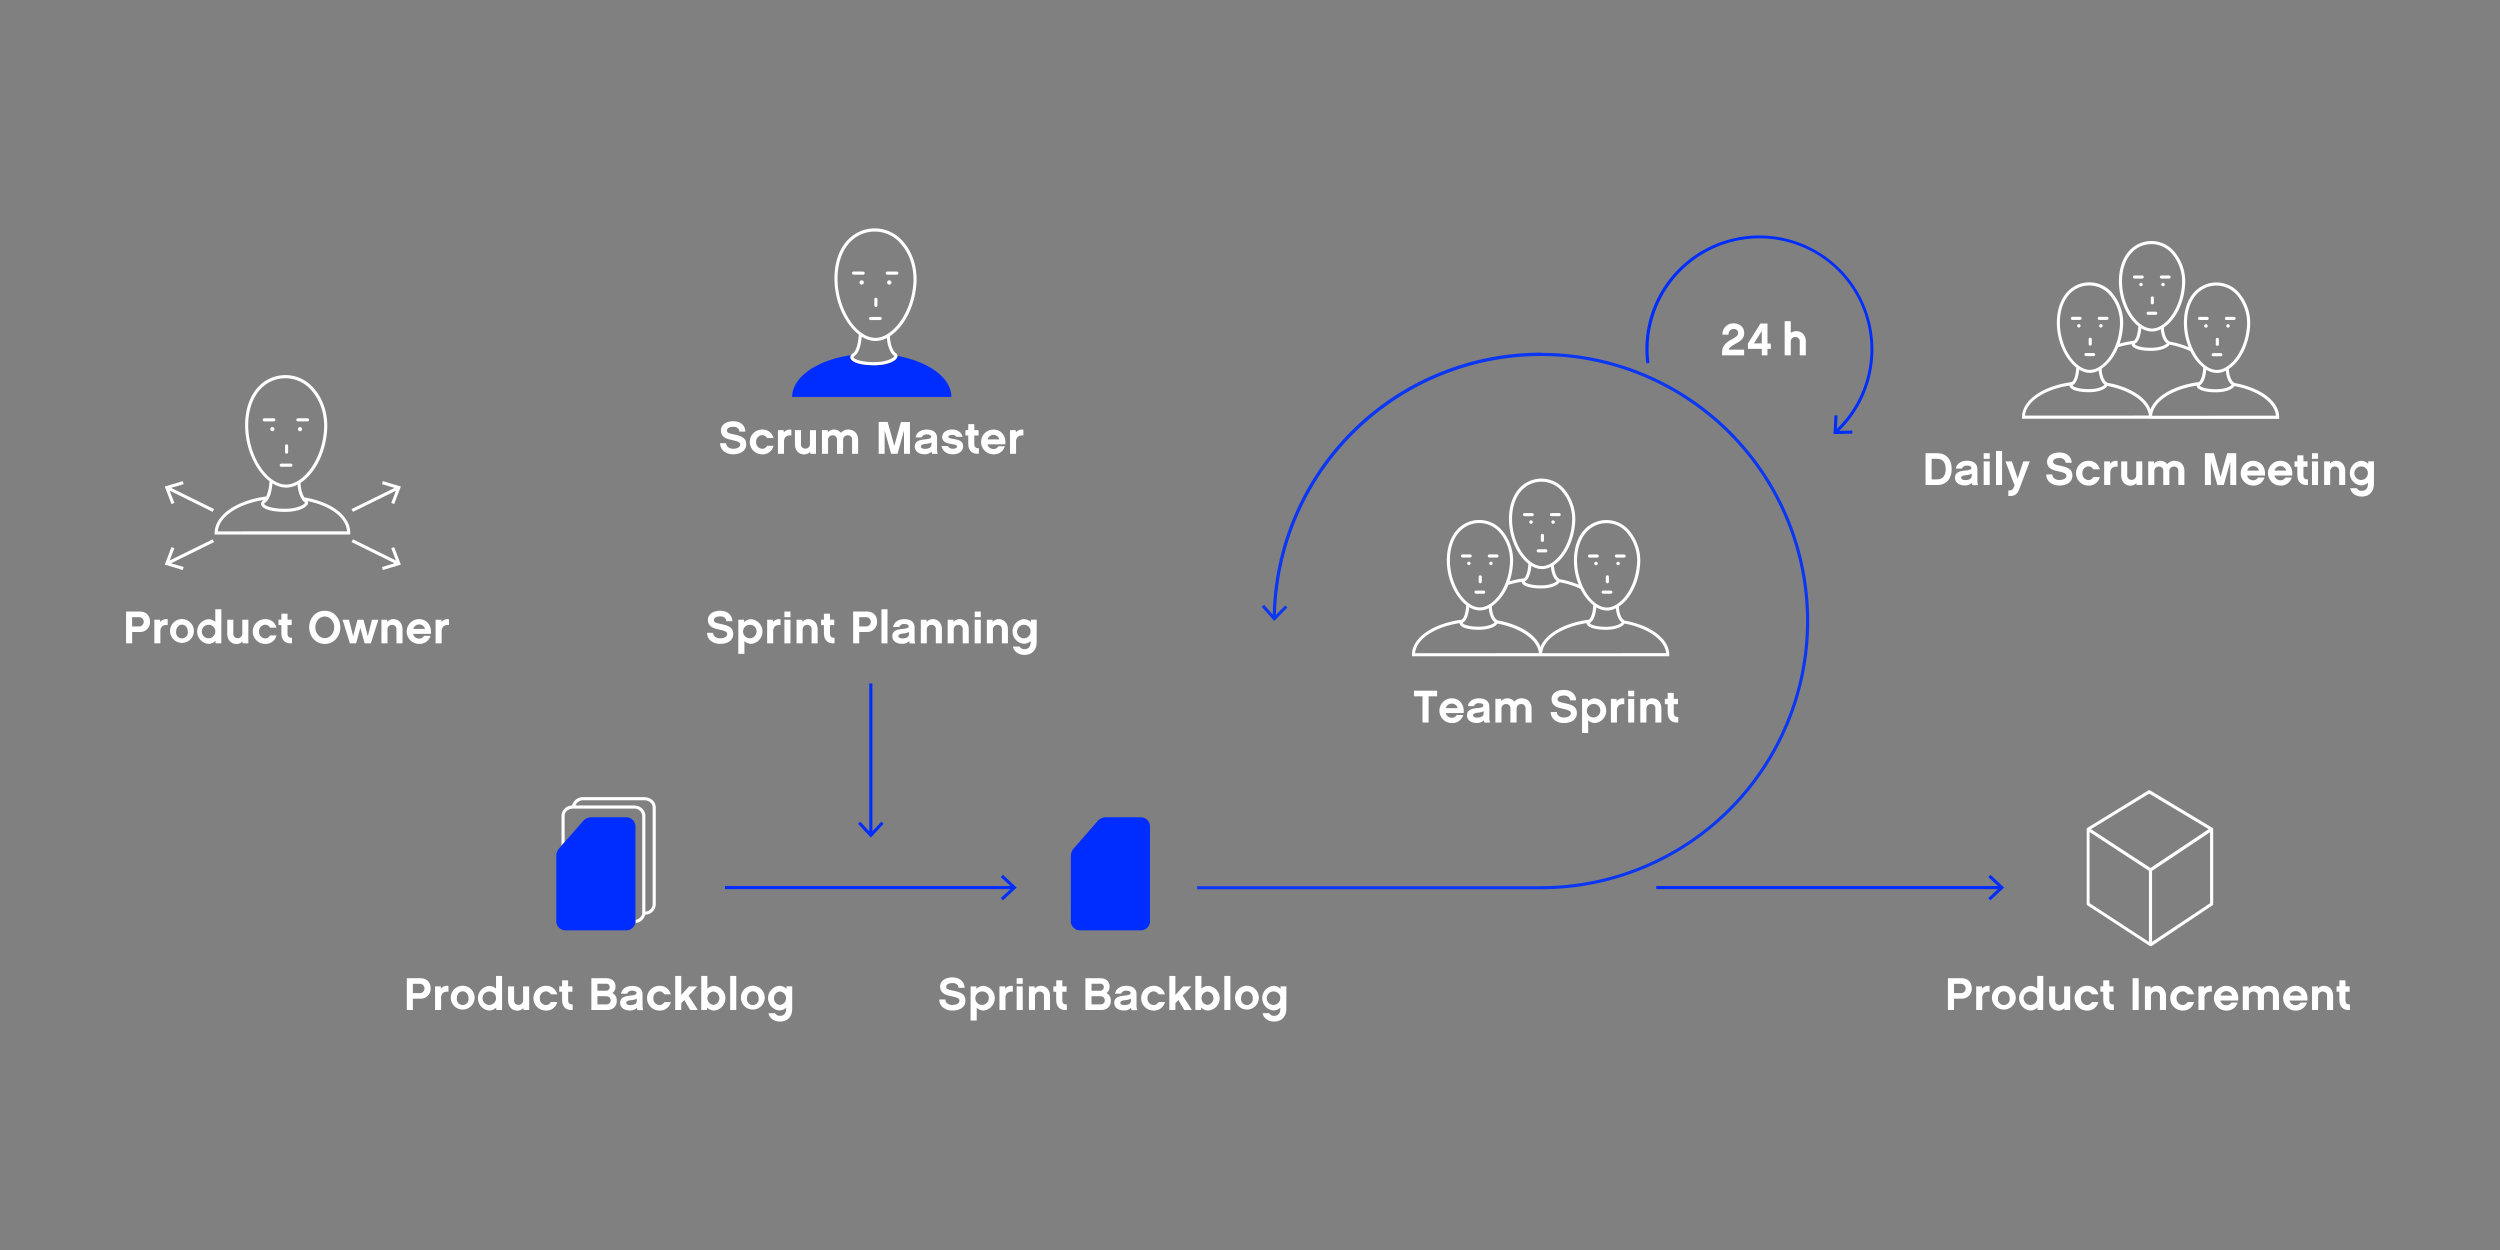 <svg xmlns="http://www.w3.org/2000/svg" viewBox="0 0 1200 600"><rect x="0" y="0" width="1200" height="600" fill="#808080" stroke="none"/><defs><style>.cls-1{fill:#fff;}.cls-2{fill:none;}.cls-3{fill:#002dff;}.cls-4{fill:#0a36f4;}</style></defs><g id="Illustration"><path class="cls-1" d="M1062.29,397.94a.76.76,0,0,0-.06-.25s0-.06,0-.08a0,0,0,0,0,0,0,.8.8,0,0,0-.23-.22h0l-30-18a.73.73,0,0,0-.78,0l-29.32,18h0a.6.6,0,0,0-.23.22,0,0,0,0,1,0,0,.32.32,0,0,0,0,.09.72.72,0,0,0-.07.25.43.43,0,0,0,0,.05v35.93a.73.73,0,0,0,.34.62l30,19.56.08,0,.07,0a.85.85,0,0,0,.26.05.75.75,0,0,0,.26-.05l.08,0,.08,0L1062,434.55a.75.75,0,0,0,.34-.62V398S1062.29,398,1062.29,397.94Zm-30.7-17L1060.15,398l-27.92,18.63L1003.66,398ZM1003,399.38,1031.48,418V452.1L1003,433.52Zm30,52.7V418l27.83-18.56v34.12Z"/><path class="cls-2" d="M419.63,173.81c4.87,0,8.28-1.31,9.39-2.53a.9.9,0,0,0,.25-.42.28.28,0,0,0-.1-.09c-1.54-1-3.2-4.27-3.46-8.54a12,12,0,0,1-5.47,1.44,12.51,12.51,0,0,1-6.61-2.07c-.16,2.22-.83,7.48-3.41,9.22-.14.1-.6.43-.53.68C409.94,172.3,413.11,173.81,419.63,173.81Z"/><path class="cls-2" d="M438.33,137c.74-7.73-1.48-15.08-6.09-20.15a16.32,16.32,0,0,0-24.45-.37c-4.31,4.71-6.36,12.19-5.63,20.52,1.19,13.42,9.63,25.18,18.08,25.18C427.65,162.17,436.9,151.83,438.33,137Zm-11.48-.36a1,1,0,1,1,1-1A1,1,0,0,1,426.85,136.63Zm-1-6.28h4.59a.75.75,0,0,1,0,1.5h-4.59a.75.75,0,0,1,0-1.5Zm-6.21,13.3a.75.75,0,0,1,1.5,0v2.95a.75.75,0,0,1-1.5,0Zm-6.07-7a1,1,0,1,1,1-1A1,1,0,0,1,413.61,136.63Zm.7-4.78h-4.59a.75.75,0,0,1,0-1.5h4.59a.75.75,0,0,1,0,1.5Zm2.84,21a.76.76,0,0,1,.75-.75h4.59a.75.75,0,0,1,0,1.5H417.9A.76.76,0,0,1,417.15,152.87Z"/><path class="cls-3" d="M430.77,170.83a1.77,1.77,0,0,1-.07.5c-.58,2-4.88,4-11.07,4s-10.75-1.32-11.37-3.38a1.75,1.75,0,0,1,.23-1.49c-16.26,2.39-28.24,10.46-28.24,20.07h76.41C456.66,181.37,445.83,173.62,430.77,170.83Z"/><path class="cls-1" d="M408.26,171.93c.62,2.06,5.09,3.38,11.37,3.38s10.49-2,11.07-4a1.77,1.77,0,0,0,.07-.5,1.61,1.61,0,0,0-.78-1.32c-1.1-.7-2.74-3.78-2.81-8.14,6.06-4,11.53-12.73,12.64-24.24.78-8.15-1.58-15.91-6.47-21.3a17.82,17.82,0,0,0-26.66-.38c-4.6,5-6.79,12.92-6,21.67.87,9.9,5.61,18.94,11.52,23.48v0c-.07,2-.7,7.54-2.81,9a3.06,3.06,0,0,0-.89.86A1.75,1.75,0,0,0,408.26,171.93ZM402.16,137c-.73-8.33,1.32-15.81,5.63-20.52a16.32,16.32,0,0,1,24.45.37c4.61,5.07,6.83,12.42,6.09,20.15-1.43,14.84-10.68,25.18-18.09,25.18C411.79,162.17,403.35,150.41,402.16,137Zm8.06,33.83c2.58-1.74,3.25-7,3.41-9.22a12.51,12.51,0,0,0,6.61,2.07,12,12,0,0,0,5.47-1.44c.26,4.27,1.92,7.55,3.46,8.54a.28.28,0,0,1,.1.09.9.9,0,0,1-.25.42c-1.11,1.22-4.52,2.53-9.39,2.53-6.52,0-9.69-1.51-9.94-2.31C409.62,171.25,410.08,170.92,410.22,170.82Z"/><path class="cls-1" d="M423.24,152.87a.76.76,0,0,0-.75-.75H417.9a.75.75,0,0,0,0,1.5h4.59A.76.76,0,0,0,423.24,152.87Z"/><path class="cls-1" d="M414.31,130.35h-4.59a.75.75,0,0,0,0,1.5h4.59a.75.75,0,0,0,0-1.5Z"/><path class="cls-1" d="M420.43,147.35a.75.75,0,0,0,.75-.75v-2.95a.75.75,0,0,0-1.5,0v2.95A.74.74,0,0,0,420.43,147.35Z"/><path class="cls-1" d="M413.61,134.55a1,1,0,0,0,0,2.08,1,1,0,0,0,0-2.08Z"/><circle class="cls-1" cx="426.85" cy="135.59" r="1.04"/><path class="cls-1" d="M425.89,131.85h4.59a.75.75,0,0,0,0-1.5h-4.59a.75.75,0,0,0,0,1.5Z"/><path class="cls-1" d="M712.92,284.24a.75.75,0,0,0-.75-.75H708.5a.75.75,0,0,0,0,1.5h3.67A.76.76,0,0,0,712.92,284.24Z"/><path class="cls-1" d="M705.63,266.1H702a.75.75,0,0,0,0,1.5h3.66a.75.75,0,0,0,0-1.5Z"/><path class="cls-1" d="M710.52,280a.76.76,0,0,0,.75-.75v-2.35a.75.75,0,0,0-1.5,0v2.35A.76.76,0,0,0,710.52,280Z"/><circle class="cls-1" cx="705.07" cy="270.43" r="0.83"/><circle class="cls-1" cx="715.65" cy="270.43" r="0.83"/><path class="cls-1" d="M714.88,267.6h3.66a.75.75,0,0,0,0-1.5h-3.66a.75.75,0,0,0,0,1.5Z"/><path class="cls-1" d="M769.53,285h3.66a.75.75,0,0,0,0-1.5h-3.66a.75.75,0,0,0,0,1.5Z"/><path class="cls-1" d="M767.41,266.9a.76.76,0,0,0-.75-.75H763a.75.75,0,0,0,0,1.5h3.67A.75.75,0,0,0,767.41,266.9Z"/><path class="cls-1" d="M771.54,280a.75.75,0,0,0,.75-.75v-2.35a.75.75,0,0,0-1.5,0v2.35A.76.76,0,0,0,771.54,280Z"/><path class="cls-1" d="M779.67,297.85a1.74,1.74,0,0,0-.41-.4c-.66-.42-2.1-2.6-2.17-6.32,4.85-3.21,9.21-10.21,10.09-19.4a22.22,22.22,0,0,0-5.2-17.12,14.39,14.39,0,0,0-21.52-.31c-3.7,4-5.47,10.39-4.85,17.43a31.21,31.21,0,0,0,2.17,8.95,43.76,43.76,0,0,0-9.3-2.72,1.74,1.74,0,0,0-.41-.4c-.66-.42-2.1-2.6-2.17-6.32,4.84-3.21,9.2-10.21,10.09-19.4a22.19,22.19,0,0,0-5.21-17.12,14.38,14.38,0,0,0-21.51-.31c-3.7,4-5.47,10.39-4.85,17.43.7,7.9,4.47,15.12,9.2,18.79-.06,1.53-.57,5.9-2.17,7l-.05,0a1.06,1.06,0,0,0-.31,0A48.71,48.71,0,0,0,724.6,279a32.53,32.53,0,0,0,1.55-7.3,22.22,22.22,0,0,0-5.2-17.13,14.4,14.4,0,0,0-21.52-.3c-3.7,4-5.46,10.39-4.84,17.42.69,7.91,4.47,15.13,9.2,18.8-.07,1.63-.57,5.9-2.18,7l0,0a.8.8,0,0,0-.31,0c-13.88,1.93-23.58,8.85-23.58,16.82V315h61v0h62.52v-.75C801.23,306.77,792.58,300.17,779.67,297.85Zm-1.24.86c-.27.6-2.72,2.15-7.52,2.15-5.68,0-7.78-1.39-7.8-1.75,0,0,.07-.17.36-.36,2-1.36,2.61-5.33,2.78-7.24a10,10,0,0,0,5.14,1.56,9.66,9.66,0,0,0,4.24-1.1C775.88,295.31,777.14,297.83,778.43,298.71Zm-16.87-43.39a13,13,0,0,1,9.83-4.2,12.81,12.81,0,0,1,9.47,4.49,20.7,20.7,0,0,1,4.82,16c-1.13,11.77-8.43,20-14.29,20-6.67,0-13.35-9.34-14.29-20C756.52,265,758.15,259.05,761.56,255.32Zm-35.65-3.62c-.58-6.61,1.05-12.54,4.46-16.27a13,13,0,0,1,9.83-4.2,12.81,12.81,0,0,1,9.47,4.49,20.7,20.7,0,0,1,4.82,16c-1.13,11.77-8.43,20-14.29,20C733.53,271.68,726.85,262.34,725.91,251.7Zm6.37,27.16c2-1.36,2.61-5.33,2.78-7.24a10,10,0,0,0,5.14,1.56,9.66,9.66,0,0,0,4.24-1.1c.25,3.34,1.51,5.86,2.8,6.74-.27.6-2.72,2.15-7.52,2.15-5.68,0-7.78-1.39-7.8-1.75C731.92,279.19,732,279.05,732.28,278.86Zm-1.85.4a1.43,1.43,0,0,0,.06.41c.52,1.7,4.14,2.8,9.23,2.8,4.67,0,8-1.45,8.84-3a40.55,40.55,0,0,1,10.1,3.19h0a22.53,22.53,0,0,0,6.11,7.82c-.06,1.63-.56,5.9-2.17,7l0,0a1.06,1.06,0,0,0-.31,0c-11.61,1.62-20.29,6.73-22.82,13-2.33-5.94-10.09-10.82-20.81-12.74a1.46,1.46,0,0,0-.42-.4c-.65-.42-2.09-2.6-2.16-6.32A22.57,22.57,0,0,0,724,280.74,44.31,44.31,0,0,1,730.43,279.26Zm-34.35-7.72c-.58-6.61,1-12.54,4.46-16.27a12.89,12.89,0,0,1,19.3.29,20.74,20.74,0,0,1,4.82,16c-1.13,11.77-8.44,20-14.29,20C703.7,291.52,697,282.18,696.08,271.54Zm6.37,27.16c2-1.36,2.61-5.33,2.77-7.24a10,10,0,0,0,5.15,1.56,9.69,9.69,0,0,0,4.24-1.1c.25,3.34,1.51,5.86,2.8,6.74-.27.59-2.73,2.15-7.52,2.15-5.33,0-7.77-1.27-7.8-1.75C702.09,299,702.16,298.89,702.45,298.7Zm-23.23,14.84c.59-6.72,9.18-12.53,21.37-14.44a1.89,1.89,0,0,0,.06.41c.52,1.7,4.15,2.8,9.24,2.8,4.68,0,8-1.46,8.84-3,11.35,2.13,19.36,7.84,19.94,14.2Zm61,0c.6-6.72,9.18-12.53,21.38-14.44a1.43,1.43,0,0,0,.06.41c.52,1.7,4.14,2.8,9.23,2.8,4.68,0,8-1.46,8.84-3,11.35,2.13,19.36,7.85,20,14.2Z"/><path class="cls-1" d="M766.1,269.65a.84.84,0,1,0,.83.83A.84.84,0,0,0,766.1,269.65Z"/><circle class="cls-1" cx="776.67" cy="270.48" r="0.83"/><path class="cls-1" d="M775.9,267.65h3.67a.75.75,0,0,0,0-1.5H775.9a.75.75,0,0,0,0,1.5Z"/><path class="cls-1" d="M742.75,264.4a.75.75,0,0,0-.75-.75h-3.66a.75.75,0,0,0,0,1.5H742A.76.76,0,0,0,742.75,264.4Z"/><path class="cls-1" d="M735.47,246.26H731.8a.75.75,0,0,0,0,1.5h3.67a.75.75,0,0,0,0-1.5Z"/><path class="cls-1" d="M740.35,260.14a.75.75,0,0,0,.75-.75V257a.75.75,0,0,0-1.5,0v2.35A.76.76,0,0,0,740.35,260.14Z"/><path class="cls-1" d="M734.9,249.76a.83.83,0,0,0-.83.83.84.84,0,1,0,.83-.83Z"/><path class="cls-1" d="M745.48,249.76a.83.83,0,0,0-.83.83.84.84,0,0,0,.83.84.85.85,0,0,0,.84-.84A.84.84,0,0,0,745.48,249.76Z"/><path class="cls-1" d="M744.71,247.76h3.67a.75.75,0,0,0,0-1.5h-3.67a.75.75,0,0,0,0,1.5Z"/><path class="cls-1" d="M1005.69,170.2a.74.74,0,0,0-.75-.75h-3.66a.75.75,0,0,0,0,1.5h3.66A.75.75,0,0,0,1005.69,170.2Z"/><path class="cls-1" d="M998.41,152.06h-3.66a.75.75,0,0,0,0,1.5h3.66a.75.75,0,0,0,0-1.5Z"/><path class="cls-1" d="M1003.3,165.94a.76.76,0,0,0,.75-.75v-2.35a.75.75,0,1,0-1.5,0v2.35A.75.75,0,0,0,1003.3,165.94Z"/><circle class="cls-1" cx="997.85" cy="156.39" r="0.83"/><circle class="cls-1" cx="1008.43" cy="156.39" r="0.83"/><path class="cls-1" d="M1007.66,153.56h3.66a.75.75,0,0,0,0-1.5h-3.66a.75.75,0,0,0,0,1.5Z"/><path class="cls-1" d="M1062.3,171H1066a.75.75,0,0,0,0-1.5h-3.67a.75.75,0,0,0,0,1.5Z"/><path class="cls-1" d="M1060.18,152.86a.75.75,0,0,0-.75-.75h-3.66a.75.75,0,0,0,0,1.5h3.66A.74.74,0,0,0,1060.18,152.86Z"/><path class="cls-1" d="M1064.32,166a.76.76,0,0,0,.75-.75v-2.35a.75.75,0,0,0-1.5,0v2.35A.75.75,0,0,0,1064.32,166Z"/><path class="cls-1" d="M1072.45,183.81a1.61,1.61,0,0,0-.42-.4c-.65-.42-2.09-2.6-2.17-6.32,4.85-3.21,9.21-10.21,10.09-19.4a22.19,22.19,0,0,0-5.2-17.12,14.39,14.39,0,0,0-21.52-.31c-3.7,4-5.46,10.39-4.84,17.43a31.29,31.29,0,0,0,2.17,8.95,43.76,43.76,0,0,0-9.3-2.72,1.61,1.61,0,0,0-.42-.4c-.65-.42-2.09-2.6-2.17-6.32,4.85-3.21,9.21-10.21,10.09-19.4a22.19,22.19,0,0,0-5.2-17.12,14.39,14.39,0,0,0-21.52-.31c-3.7,4-5.46,10.39-4.84,17.43.69,7.9,4.47,15.12,9.19,18.79-.05,1.53-.56,5.9-2.17,7l0,0a1,1,0,0,0-.3,0,48.71,48.71,0,0,0-6.49,1.35,32.53,32.53,0,0,0,1.55-7.3,22.26,22.26,0,0,0-5.2-17.13,14.4,14.4,0,0,0-21.52-.3c-3.7,4-5.47,10.39-4.85,17.42.7,7.91,4.48,15.13,9.2,18.8-.06,1.63-.56,5.9-2.17,7l0,0a.75.75,0,0,0-.3,0c-13.88,1.93-23.58,8.85-23.58,16.82V201h61v.05H1094v-.75C1094,192.73,1085.36,186.13,1072.45,183.81Zm-1.24.86c-.27.6-2.73,2.15-7.53,2.15-5.67,0-7.77-1.39-7.79-1.75,0,0,.07-.17.36-.36,2-1.36,2.61-5.33,2.77-7.24a10,10,0,0,0,5.15,1.56,9.69,9.69,0,0,0,4.24-1.1C1068.65,181.27,1069.92,183.79,1071.21,184.67Zm-16.87-43.39a12.89,12.89,0,0,1,19.3.29,20.74,20.74,0,0,1,4.82,16c-1.13,11.77-8.44,20-14.29,20-6.67,0-13.35-9.34-14.29-20C1049.3,150.94,1050.92,145,1054.34,141.28Zm-35.65-3.62c-.58-6.61,1-12.54,4.46-16.27a12.89,12.89,0,0,1,19.3.29,20.74,20.74,0,0,1,4.82,16c-1.13,11.77-8.44,20-14.29,20C1026.31,157.64,1019.63,148.3,1018.69,137.66Zm6.37,27.16c2-1.36,2.61-5.33,2.77-7.24a10,10,0,0,0,5.15,1.56,9.69,9.69,0,0,0,4.24-1.1c.24,3.34,1.51,5.86,2.8,6.74-.27.6-2.73,2.15-7.53,2.15-5.68,0-7.77-1.39-7.79-1.75C1024.7,165.15,1024.77,165,1025.06,164.82Zm-1.86.4a1.89,1.89,0,0,0,.06.41c.52,1.7,4.14,2.8,9.23,2.8,4.68,0,8-1.45,8.85-3a40.55,40.55,0,0,1,10.1,3.19h0a22.74,22.74,0,0,0,6.11,7.82c-.06,1.63-.56,5.9-2.17,7l-.05,0a1,1,0,0,0-.3,0c-11.62,1.62-20.3,6.73-22.82,13-2.33-5.94-10.1-10.82-20.81-12.74a1.61,1.61,0,0,0-.42-.4c-.65-.42-2.09-2.6-2.17-6.32a22.44,22.44,0,0,0,7.89-10.34A44.92,44.92,0,0,1,1023.2,165.22Zm-34.34-7.72c-.58-6.61,1-12.54,4.46-16.27a12.89,12.89,0,0,1,19.3.29,20.74,20.74,0,0,1,4.82,16c-1.13,11.77-8.44,20-14.29,20C996.47,177.48,989.8,168.14,988.86,157.5Zm6.37,27.16c2-1.36,2.61-5.33,2.77-7.24a10,10,0,0,0,5.15,1.56,9.69,9.69,0,0,0,4.24-1.1c.24,3.34,1.51,5.86,2.79,6.74-.27.59-2.72,2.15-7.52,2.15-5.32,0-7.76-1.27-7.8-1.75C994.87,185,994.94,184.85,995.23,184.66ZM972,199.5c.6-6.72,9.18-12.53,21.38-14.44a1.43,1.43,0,0,0,.06.41c.52,1.7,4.14,2.8,9.23,2.8,4.68,0,8-1.46,8.85-3,11.35,2.13,19.35,7.84,19.94,14.2Zm61,.05c.59-6.72,9.18-12.53,21.37-14.44a1.89,1.89,0,0,0,.06.41c.52,1.7,4.15,2.8,9.23,2.8,4.69,0,8-1.46,8.85-3,11.35,2.13,19.35,7.85,19.94,14.2Z"/><path class="cls-1" d="M1058.87,155.61a.84.84,0,1,0,.83.83A.83.83,0,0,0,1058.87,155.61Z"/><circle class="cls-1" cx="1069.45" cy="156.44" r="0.83"/><path class="cls-1" d="M1068.68,153.61h3.66a.75.75,0,0,0,0-1.5h-3.66a.75.75,0,0,0,0,1.5Z"/><path class="cls-1" d="M1035.52,150.36a.74.74,0,0,0-.75-.75h-3.66a.75.75,0,0,0,0,1.5h3.66A.75.75,0,0,0,1035.52,150.36Z"/><path class="cls-1" d="M1028.24,132.22h-3.66a.75.75,0,0,0,0,1.5h3.66a.75.75,0,0,0,0-1.5Z"/><path class="cls-1" d="M1033.13,146.1a.76.76,0,0,0,.75-.75V143a.75.75,0,0,0-1.5,0v2.35A.75.75,0,0,0,1033.13,146.1Z"/><path class="cls-1" d="M1027.68,135.72a.83.83,0,0,0-.83.83.83.83,0,1,0,1.66,0A.83.83,0,0,0,1027.68,135.72Z"/><path class="cls-1" d="M1038.26,135.72a.83.83,0,0,0-.83.83.83.83,0,1,0,1.66,0A.83.83,0,0,0,1038.26,135.72Z"/><path class="cls-1" d="M1037.49,133.72h3.66a.75.75,0,0,0,0-1.5h-3.66a.75.75,0,0,0,0,1.5Z"/><path class="cls-2" d="M309.27,384.13H280a3.91,3.91,0,0,0-3.82,2.5h28.07c3,0,5.47,2.19,5.47,4.88v46.06a3.63,3.63,0,0,0,3.5-3.34V387.51C313.25,385.64,311.47,384.13,309.27,384.13Z"/><path class="cls-2" d="M283.82,392.29h16.55a4.39,4.39,0,0,1,4.64,4.07v45.19a3.76,3.76,0,0,0,3.08-2.44,2,2,0,0,0,.09-.35,3.09,3.09,0,0,0,.07-.52V391.51a3.72,3.72,0,0,0-4-3.38H275c-2.19,0-4,1.52-4,3.38v12.67l8.85-10.12A5.22,5.22,0,0,1,283.82,392.29Z"/><path class="cls-1" d="M309.27,382.63H280a5.34,5.34,0,0,0-5.38,4,5.16,5.16,0,0,0-5.09,4.87V405.9l1.5-1.72V391.51c0-1.86,1.79-3.38,4-3.38h29.24a3.72,3.72,0,0,1,4,3.38v46.73a3.09,3.09,0,0,1-.07.52,2,2,0,0,1-.09.35,3.76,3.76,0,0,1-3.08,2.44v.94a3.68,3.68,0,0,1-.06.57,5.24,5.24,0,0,0,4.71-4,5.15,5.15,0,0,0,5.09-4.86V387.51C314.75,384.82,312.29,382.63,309.27,382.63Zm4,51.6a3.63,3.63,0,0,1-3.5,3.34V391.51c0-2.69-2.45-4.88-5.47-4.88H276.21a3.91,3.91,0,0,1,3.82-2.5h29.24c2.2,0,4,1.51,4,3.38Z"/><path class="cls-3" d="M305,441.55V396.36a4.39,4.39,0,0,0-4.64-4.07H283.82a5.22,5.22,0,0,0-3.91,1.77l-8.85,10.12-1.5,1.72-1.19,1.36a5.41,5.41,0,0,0-1.35,3.57v31.66a4.4,4.4,0,0,0,4.64,4.07h28.71a4.5,4.5,0,0,0,4.58-3.5,3.68,3.68,0,0,0,.06-.57Z"/><path class="cls-3" d="M514,442.49a4.4,4.4,0,0,0,4.64,4.07h28.71a4.39,4.39,0,0,0,4.64-4.07V396.36a4.39,4.39,0,0,0-4.64-4.07H530.82a5.22,5.22,0,0,0-3.91,1.77l-11.54,13.2a5.41,5.41,0,0,0-1.35,3.57Z"/><polygon class="cls-3" points="481.4 419.9 480.38 421 484.99 425.28 348 425.28 348 426.78 484.99 426.78 480.38 431.07 481.4 432.17 488 426.03 481.4 419.9"/><polygon class="cls-3" points="955.4 419.9 954.38 421 958.99 425.28 795 425.28 795 426.78 958.99 426.78 954.38 431.07 955.4 432.17 962 426.03 955.4 419.9"/><polygon class="cls-3" points="423.04 394.41 418.75 399.02 418.75 328.03 417.25 328.03 417.25 399.02 412.96 394.41 411.87 395.43 418 402.03 424.13 395.43 423.04 394.41"/><path class="cls-1" d="M140.37,223.29a.76.76,0,0,0-.75-.75H135a.75.75,0,0,0,0,1.5h4.59A.76.76,0,0,0,140.37,223.29Z"/><path class="cls-1" d="M131.44,200.77h-4.59a.75.75,0,0,0,0,1.5h4.59a.75.75,0,0,0,0-1.5Z"/><path class="cls-1" d="M137.56,217.77a.76.76,0,0,0,.75-.75v-3a.75.75,0,0,0-1.5,0v3A.75.75,0,0,0,137.56,217.77Z"/><path class="cls-1" d="M146.2,238.76h-.1a13.84,13.84,0,0,1-1.79-7c6.06-3.95,11.53-12.72,12.64-24.23.78-8.15-1.58-15.91-6.47-21.3a17.82,17.82,0,0,0-26.66-.38c-4.6,5-6.79,12.92-6,21.67.87,9.9,5.61,18.94,11.52,23.48h0a21.26,21.26,0,0,1-1.52,7.31,1,1,0,0,0-.24,0c-14.44,2-24.54,9.2-24.54,17.5v.75h65.09v-.75C168.11,247.76,159.51,241.06,146.2,238.76Zm-26.91-31.35c-.73-8.33,1.32-15.81,5.63-20.52a16.32,16.32,0,0,1,24.45.37c4.61,5.07,6.83,12.42,6.08,20.15-1.42,14.84-10.67,25.18-18.08,25.18C128.92,232.59,120.48,220.83,119.29,207.41ZM130.76,232a12.51,12.51,0,0,0,6.61,2.07,12,12,0,0,0,5.47-1.44c.26,4.27,1.92,7.55,3.46,8.54a.28.28,0,0,1,.1.09h0a.87.87,0,0,1-.26.42c-1.1,1.22-4.51,2.53-9.38,2.53-6.52,0-9.69-1.51-9.94-2.31-.08-.25.38-.58.53-.68C129.93,239.5,130.6,234.24,130.76,232Zm-26.2,23.06c.59-7,9.38-13,21.91-15.06-1.28.89-1.23,1.84-1.08,2.33.62,2.05,5.09,3.38,11.37,3.38s10.49-2,11.07-4a1.57,1.57,0,0,0-.12-1.17c11.12,2.33,18.36,7.87,18.87,14.5Z"/><path class="cls-1" d="M130.74,205a1,1,0,1,0,1,1A1,1,0,0,0,130.74,205Z"/><path class="cls-1" d="M144,205a1,1,0,1,0,1,1A1,1,0,0,0,144,205Z"/><path class="cls-1" d="M143,202.27h4.59a.75.75,0,0,0,0-1.5H143a.75.75,0,0,0,0,1.5Z"/><polygon class="cls-1" points="169.42 245.69 190.05 235.54 187.8 241.42 189.2 241.96 192.41 233.54 183.78 230.95 183.35 232.39 189.38 234.19 168.76 244.35 169.42 245.69"/><polygon class="cls-1" points="88.15 232.38 87.72 230.95 79.09 233.54 82.3 241.95 83.7 241.42 81.46 235.54 102.08 245.69 102.74 244.35 82.12 234.19 88.15 232.38"/><polygon class="cls-1" points="187.8 263.14 190.04 269.02 169.42 258.87 168.76 260.21 189.38 270.37 183.35 272.18 183.78 273.61 192.41 271.02 189.2 262.61 187.8 263.14"/><polygon class="cls-1" points="102.08 258.87 81.45 269.02 83.7 263.14 82.3 262.61 79.09 271.02 87.72 273.61 88.15 272.17 82.12 270.37 102.74 260.21 102.08 258.87"/><path class="cls-3" d="M882.81,206.83A54.74,54.74,0,1,0,801.38,134a54.33,54.33,0,0,0-11.14,40.39l1.48-.18a53.25,53.25,0,1,1,90,31.6l.31-6.37-1.49-.08-.45,9,9-.21,0-1.5Z"/><path class="cls-1" d="M67,303.35H63.43v5.46H60.52V293.54H67c3.19,0,5,1.93,5,4.92A4.69,4.69,0,0,1,67,303.35Zm-3.59-7.11v4.45h3.5a2.23,2.23,0,0,0,0-4.45Z"/><path class="cls-1" d="M80.5,300.07a3.13,3.13,0,0,0-2.79.7,3.43,3.43,0,0,0-.73,2.47v5.57h-2.9V297.47h2.77v1.13a3.78,3.78,0,0,1,3.65-1.35Z"/><path class="cls-1" d="M93.06,303.15a5.72,5.72,0,1,1-5.72-6A5.75,5.75,0,0,1,93.06,303.15Zm-2.92,0c0-1.95-1.26-3.32-2.8-3.32s-2.79,1.37-2.79,3.32a2.83,2.83,0,1,0,5.59,0Z"/><path class="cls-1" d="M106.24,308.81h-2.77V307.6a4.76,4.76,0,0,1-3.48,1.45,5.94,5.94,0,0,1,0-11.82,4.8,4.8,0,0,1,3.35,1.32v-6.11h2.9Zm-5.81-8.89a3.24,3.24,0,1,0,2.91,3.25A3.09,3.09,0,0,0,100.43,299.92Z"/><path class="cls-1" d="M119.2,308.81h-2.77v-1a3.72,3.72,0,0,1-2.89,1.3c-2.68,0-4.46-2-4.46-5v-6.63H112v6.63a2,2,0,0,0,2.11,2.22,2.14,2.14,0,0,0,2.2-2.22v-6.63h2.91Z"/><path class="cls-1" d="M127.25,309.07a5.94,5.94,0,0,1,0-11.88,5.34,5.34,0,0,1,5.46,4.09H129.6a2.69,2.69,0,0,0-2.35-1.43,3.13,3.13,0,0,0-2.9,3.32,3.1,3.1,0,0,0,2.9,3.26,2.68,2.68,0,0,0,2.38-1.45h3.1A5.33,5.33,0,0,1,127.25,309.07Z"/><path class="cls-1" d="M140.14,308.78c-3.32.36-5.08-1.65-5.08-4.75v-4h-1.37v-2.58h1.37v-2.88H138v2.88h2v2.58h-2v4c0,1.59.73,2.18,2.18,2.09Z"/><path class="cls-1" d="M163.35,301.1c0,4.45-3.14,8-7.46,8s-7.48-3.52-7.48-8,3.15-7.94,7.48-7.94S163.35,296.68,163.35,301.1Zm-2.92,0c0-2.83-2-5.19-4.54-5.19s-4.55,2.36-4.55,5.19,2,5.22,4.55,5.22S160.43,304,160.43,301.1Z"/><path class="cls-1" d="M178,308.81h-3l-2.05-7.51-2,7.51h-3l-3.52-11.34h3.08l2,7.93,2.07-7.93h2.9l2.07,7.93,2-7.93h3.08Z"/><path class="cls-1" d="M193.21,308.81H190.3v-6.63a2,2,0,0,0-2.11-2.24,2.15,2.15,0,0,0-2.2,2.24v6.63h-2.9V297.47h2.77v1.1a3.74,3.74,0,0,1,2.92-1.38c2.67,0,4.43,2,4.43,5Z"/><path class="cls-1" d="M198.29,304.27a2.88,2.88,0,0,0,2.84,2.25,2.63,2.63,0,0,0,2.39-1.32h3.11a5.38,5.38,0,0,1-5.48,3.87,5.94,5.94,0,0,1,0-11.88c3.34,0,6.11,2.59,5.7,7.08ZM204,301.9a2.84,2.84,0,0,0-2.83-2.16,2.91,2.91,0,0,0-2.8,2.16Z"/><path class="cls-1" d="M215.51,300.07a3.14,3.14,0,0,0-2.79.7,3.43,3.43,0,0,0-.73,2.47v5.57h-2.9V297.47h2.77v1.13a3.78,3.78,0,0,1,3.65-1.35Z"/><path class="cls-1" d="M357.78,207.16h-2.9c0-1.32-1.1-2.31-2.95-2.31-1.54,0-3,.59-3,1.76s1,1.43,3.36,1.91c3.64.73,5.92,1.63,5.92,4.75,0,2.95-2.46,4.8-6.31,4.8-3,0-6.25-1.65-6.25-5.32h2.9c0,1.8,1.81,2.66,3.35,2.66s3.41-.6,3.41-2c0-1-.79-1.56-3.61-2.11s-5.68-1.39-5.68-4.67c0-2.61,2.31-4.44,5.88-4.44C356,202.14,357.78,204.74,357.78,207.16Z"/><path class="cls-1" d="M365.83,218.07a5.94,5.94,0,0,1,0-11.88,5.34,5.34,0,0,1,5.46,4.09h-3.1a2.72,2.72,0,0,0-2.36-1.43,3.14,3.14,0,0,0-2.9,3.32,3.1,3.1,0,0,0,2.9,3.26,2.68,2.68,0,0,0,2.38-1.45h3.1A5.33,5.33,0,0,1,365.83,218.07Z"/><path class="cls-1" d="M379.85,209.07a3.15,3.15,0,0,0-2.8.7,3.47,3.47,0,0,0-.72,2.47v5.57h-2.91V206.47h2.77v1.13a3.8,3.8,0,0,1,3.66-1.35Z"/><path class="cls-1" d="M391.68,217.81h-2.77v-1a3.68,3.68,0,0,1-2.88,1.3c-2.69,0-4.47-2-4.47-5v-6.63h2.91v6.63a2,2,0,0,0,2.11,2.22,2.14,2.14,0,0,0,2.2-2.22v-6.63h2.9Z"/><path class="cls-1" d="M411.9,217.81H409v-6.63a2,2,0,0,0-2.11-2.24,2.15,2.15,0,0,0-2.2,2.24v6.63h-2.93v-6.63a2,2,0,0,0-2.11-2.24,2.14,2.14,0,0,0-2.18,2.24v6.63h-2.93V206.47h2.8v1.1a3.68,3.68,0,0,1,2.92-1.38,4.19,4.19,0,0,1,3.39,1.6,4.36,4.36,0,0,1,3.45-1.6c3,0,4.8,2,4.8,5Z"/><path class="cls-1" d="M436.78,217.81h-2.86v-11.2l-3.1,11.2h-3.1l-3.1-11.2v11.2h-2.86V202.54h4.31L429.26,214l3.19-11.44h4.33Z"/><path class="cls-1" d="M447.17,216.75a4.61,4.61,0,0,1-3.48,1.28c-2.4,0-4.6-1.21-4.6-3.68s2.14-3.21,4.64-3.43c1.9-.18,3.24-.4,3.24-1.32,0-.59-.77-1.08-2.07-1.08a2.48,2.48,0,0,0-2.49,1.43h-2.9c.29-2.16,2.35-3.76,5.32-3.76,4.6,0,4.95,3,4.95,3.87V216a7.07,7.07,0,0,0,.33,1.85h-2.66A4,4,0,0,1,447.17,216.75Zm-.09-4.4a6.75,6.75,0,0,1-2.75.73c-1.43.15-2.31.46-2.31,1.29,0,.64.75,1.08,1.91,1.08,1.74,0,3.15-.59,3.15-2Z"/><path class="cls-1" d="M457.35,218.07c-2.88,0-5-1.52-5.37-4h2.95a2.56,2.56,0,0,0,2.42,1.32c1.17,0,2-.35,2-1s-.4-.91-2.38-1.21-4.73-.86-4.73-3.39c0-1.78,1.56-3.63,4.84-3.63,2.6,0,4.53,1.41,4.91,3.54h-3c-.17-.53-.81-.95-1.89-.95-1.34,0-1.89.49-1.89.91,0,.59.84.79,2.24,1,2.82.46,4.84,1.08,4.84,3.54C462.32,216.49,460.26,218.07,457.35,218.07Z"/><path class="cls-1" d="M469.85,217.78c-3.33.36-5.09-1.65-5.09-4.75v-4H463.4v-2.58h1.36v-2.88h2.91v2.88h2.05v2.58h-2.05v4c0,1.59.73,2.18,2.18,2.09Z"/><path class="cls-1" d="M474,213.27a2.89,2.89,0,0,0,2.84,2.25,2.63,2.63,0,0,0,2.4-1.32h3.1a5.37,5.37,0,0,1-5.48,3.87,5.94,5.94,0,0,1,0-11.88c3.35,0,6.12,2.59,5.7,7.08Zm5.68-2.37a2.84,2.84,0,0,0-2.84-2.16,2.9,2.9,0,0,0-2.79,2.16Z"/><path class="cls-1" d="M491.23,209.07a3.13,3.13,0,0,0-2.79.7,3.43,3.43,0,0,0-.73,2.47v5.57h-2.9V206.47h2.77v1.13a3.78,3.78,0,0,1,3.65-1.35Z"/><path class="cls-1" d="M685.72,334.24v12.57h-2.91V334.24h-4.09v-2.7h11.09v2.7Z"/><path class="cls-1" d="M694,342.27a2.88,2.88,0,0,0,2.83,2.25,2.63,2.63,0,0,0,2.4-1.32h3.11a5.38,5.38,0,0,1-5.48,3.87,5.94,5.94,0,0,1,0-11.88c3.34,0,6.11,2.59,5.7,7.08Zm5.67-2.37a2.84,2.84,0,0,0-2.84-2.16A2.9,2.9,0,0,0,694,339.9Z"/><path class="cls-1" d="M712.23,345.75a4.61,4.61,0,0,1-3.48,1.28c-2.4,0-4.6-1.21-4.6-3.68s2.13-3.21,4.64-3.43c1.89-.18,3.24-.4,3.24-1.32,0-.59-.77-1.08-2.07-1.08a2.47,2.47,0,0,0-2.49,1.43h-2.9c.28-2.16,2.35-3.76,5.32-3.76,4.6,0,5,3,5,3.87V345a7.07,7.07,0,0,0,.33,1.85h-2.66A4,4,0,0,1,712.23,345.75Zm-.09-4.4a6.8,6.8,0,0,1-2.75.73c-1.43.15-2.31.46-2.31,1.29,0,.64.74,1.08,1.91,1.08,1.74,0,3.15-.59,3.15-2Z"/><path class="cls-1" d="M735.17,346.81h-2.9v-6.63a2,2,0,0,0-2.11-2.24,2.15,2.15,0,0,0-2.2,2.24v6.63H725v-6.63a2,2,0,0,0-2.11-2.24,2.14,2.14,0,0,0-2.18,2.24v6.63h-2.93V335.47h2.8v1.1a3.68,3.68,0,0,1,2.92-1.38,4.19,4.19,0,0,1,3.39,1.6,4.35,4.35,0,0,1,3.46-1.6c3,0,4.79,2,4.79,5Z"/><path class="cls-1" d="M756.53,336.16h-2.9c0-1.32-1.1-2.31-3-2.31-1.54,0-3,.59-3,1.76s1,1.43,3.37,1.91c3.63.73,5.92,1.63,5.92,4.75,0,3-2.47,4.8-6.32,4.8-3,0-6.25-1.65-6.25-5.32h2.91c0,1.8,1.8,2.66,3.34,2.66s3.41-.6,3.41-2.05c0-1-.79-1.56-3.61-2.11s-5.67-1.39-5.67-4.67c0-2.61,2.31-4.44,5.87-4.44C754.71,331.14,756.53,333.74,756.53,336.16Z"/><path class="cls-1" d="M765.64,347.05a4.75,4.75,0,0,1-3.32-1.34v6.14h-2.93V335.47h2.8v1.19a4.79,4.79,0,0,1,3.45-1.45,5.95,5.95,0,0,1,0,11.84Zm-.42-9.13a3.23,3.23,0,1,0,2.91,3.19A3,3,0,0,0,765.22,337.92Z"/><path class="cls-1" d="M779.65,338.07a3.14,3.14,0,0,0-2.79.7,3.43,3.43,0,0,0-.73,2.47v5.57h-2.9V335.47H776v1.13a3.79,3.79,0,0,1,3.65-1.35Z"/><path class="cls-1" d="M784.43,334.24h-2.91v-2.7h2.91Zm0,12.57h-2.91V335.47h2.91Z"/><path class="cls-1" d="M797.47,346.81h-2.9v-6.63a2,2,0,0,0-2.11-2.24,2.15,2.15,0,0,0-2.2,2.24v6.63h-2.91V335.47h2.78v1.1a3.74,3.74,0,0,1,2.92-1.38c2.66,0,4.42,2,4.42,5Z"/><path class="cls-1" d="M805.57,346.78c-3.32.36-5.08-1.65-5.08-4.75v-4h-1.37v-2.58h1.37v-2.88h2.9v2.88h2.05v2.58h-2.05v4c0,1.59.73,2.18,2.18,2.09Z"/><path class="cls-1" d="M837.18,167.85v2.71H826.59v-1.3c0-3.43,2.27-5.08,4.6-6.34,2.84-1.52,3.12-2.22,3.12-3.12s-.63-1.9-2.17-1.9a2.45,2.45,0,0,0-2.42,2.73h-2.93a5.15,5.15,0,0,1,5.32-5.41c3.53,0,5.11,2.38,5.11,4.6,0,2.88-2,4-4.58,5.43-1.54.84-2.73,1.68-2.81,2.6Z"/><path class="cls-1" d="M848.37,167.45v3.11h-2.7v-3.11H839v-2.57l6-9.59h3.39v9.59H850v2.57Zm-2.7-8.62-3.79,6h3.79Z"/><path class="cls-1" d="M866.79,170.56h-2.91v-6.63a2,2,0,0,0-2.11-2.15,2.08,2.08,0,0,0-2.2,2.15v6.63h-2.93V154.19h2.93v5.63a4.27,4.27,0,0,1,2.6-.88c2.77,0,4.62,2,4.62,5Z"/><path class="cls-1" d="M929.93,232.81h-5.66V217.54h5.66c4.24,0,6.88,2.92,6.88,7.63S934.11,232.81,929.93,232.81Zm0-12.57h-2.75v9.86h2.75c3.45,0,4-3.1,4-4.95C933.91,222.9,933.21,220.24,929.93,220.24Z"/><path class="cls-1" d="M946.52,231.75A4.61,4.61,0,0,1,943,233c-2.4,0-4.6-1.21-4.6-3.68s2.14-3.21,4.64-3.43c1.9-.18,3.24-.4,3.24-1.32,0-.59-.77-1.08-2.07-1.08a2.48,2.48,0,0,0-2.49,1.43h-2.9c.29-2.16,2.35-3.76,5.32-3.76,4.6,0,5,3,5,3.87V231a7.07,7.07,0,0,0,.33,1.85H946.8A4,4,0,0,1,946.52,231.75Zm-.09-4.4a6.75,6.75,0,0,1-2.75.73c-1.43.15-2.31.46-2.31,1.29,0,.64.75,1.08,1.91,1.08,1.74,0,3.15-.59,3.15-2Z"/><path class="cls-1" d="M955.07,220.24h-2.9v-2.7h2.9Zm0,12.57h-2.9V221.47h2.9Z"/><path class="cls-1" d="M961,232.81h-2.91V216.44H961Z"/><path class="cls-1" d="M969.22,234.87c-1.1,2.95-2.84,3.35-5.22,3.19v-2.64c1.46.09,2.14-.26,2.62-1.56L967,233l-4.38-11.53h3.08l2.78,8.19,2.7-8.19h3.11Z"/><path class="cls-1" d="M994.39,222.16h-2.91c0-1.32-1.1-2.31-3-2.31-1.54,0-3,.59-3,1.76s1,1.43,3.37,1.91c3.63.73,5.92,1.63,5.92,4.75,0,2.95-2.46,4.8-6.32,4.8-3,0-6.24-1.65-6.24-5.32h2.9c0,1.8,1.8,2.66,3.34,2.66s3.42-.6,3.42-2c0-1-.8-1.56-3.61-2.11s-5.68-1.39-5.68-4.67c0-2.61,2.31-4.44,5.87-4.44C992.56,217.14,994.39,219.74,994.39,222.16Z"/><path class="cls-1" d="M1002.44,233.07a5.94,5.94,0,0,1,0-11.88,5.34,5.34,0,0,1,5.46,4.09h-3.11a2.7,2.7,0,0,0-2.35-1.43,3.14,3.14,0,0,0-2.91,3.32,3.1,3.1,0,0,0,2.91,3.26,2.65,2.65,0,0,0,2.37-1.45h3.11A5.33,5.33,0,0,1,1002.44,233.07Z"/><path class="cls-1" d="M1016.45,224.07a3.14,3.14,0,0,0-2.79.7,3.43,3.43,0,0,0-.73,2.47v5.57H1010V221.47h2.77v1.13a3.78,3.78,0,0,1,3.65-1.35Z"/><path class="cls-1" d="M1028.29,232.81h-2.77v-1a3.72,3.72,0,0,1-2.89,1.3c-2.68,0-4.46-2-4.46-5v-6.63h2.9v6.63a2,2,0,0,0,2.12,2.22,2.15,2.15,0,0,0,2.2-2.22v-6.63h2.9Z"/><path class="cls-1" d="M1048.51,232.81h-2.91v-6.63a2,2,0,0,0-2.11-2.24,2.15,2.15,0,0,0-2.2,2.24v6.63h-2.93v-6.63a2,2,0,0,0-2.11-2.24,2.15,2.15,0,0,0-2.18,2.24v6.63h-2.92V221.47h2.79v1.1a3.71,3.71,0,0,1,2.93-1.38,4.21,4.21,0,0,1,3.39,1.6,4.34,4.34,0,0,1,3.45-1.6c3,0,4.8,2,4.8,5Z"/><path class="cls-1" d="M1073.39,232.81h-2.86v-11.2l-3.1,11.2h-3.11l-3.1-11.2v11.2h-2.86V217.54h4.31l3.19,11.44,3.2-11.44h4.33Z"/><path class="cls-1" d="M1078.62,228.27a2.89,2.89,0,0,0,2.84,2.25,2.63,2.63,0,0,0,2.4-1.32h3.1a5.37,5.37,0,0,1-5.48,3.87,5.94,5.94,0,0,1,0-11.88c3.35,0,6.12,2.59,5.7,7.08Zm5.68-2.37a2.84,2.84,0,0,0-2.84-2.16,2.9,2.9,0,0,0-2.79,2.16Z"/><path class="cls-1" d="M1091.71,228.27a2.89,2.89,0,0,0,2.84,2.25,2.63,2.63,0,0,0,2.4-1.32h3.1a5.37,5.37,0,0,1-5.48,3.87,5.94,5.94,0,0,1,0-11.88c3.35,0,6.12,2.59,5.7,7.08Zm5.68-2.37a2.84,2.84,0,0,0-2.84-2.16,2.9,2.9,0,0,0-2.79,2.16Z"/><path class="cls-1" d="M1107.82,232.78c-3.32.36-5.09-1.65-5.09-4.75v-4h-1.36v-2.58h1.36v-2.88h2.91v2.88h2v2.58h-2v4c0,1.59.73,2.18,2.18,2.09Z"/><path class="cls-1" d="M1112.66,220.24h-2.91v-2.7h2.91Zm0,12.57h-2.91V221.47h2.91Z"/><path class="cls-1" d="M1125.7,232.81h-2.9v-6.63a2,2,0,0,0-2.11-2.24,2.15,2.15,0,0,0-2.2,2.24v6.63h-2.91V221.47h2.77v1.1a3.77,3.77,0,0,1,2.93-1.38c2.66,0,4.42,2,4.42,5Z"/><path class="cls-1" d="M1139.48,232.23c0,3.77-2.25,6.12-5.88,6.12-2.7,0-5.06-1.56-5.5-4h3.19a2.5,2.5,0,0,0,2.31,1.25c2.05,0,3-1.34,3-3.36v-.55a4.78,4.78,0,0,1-3.34,1.32,5.94,5.94,0,0,1,0-11.82,4.75,4.75,0,0,1,3.47,1.45v-1.21h2.78Zm-5.81-8.31a3.24,3.24,0,1,0,2.9,3.25A3.06,3.06,0,0,0,1133.67,223.92Z"/><path class="cls-1" d="M941.51,479.35h-3.58v5.46H935V469.54h6.43c3.19,0,5,1.93,5,4.92A4.7,4.7,0,0,1,941.51,479.35Zm-3.58-7.11v4.45h3.5a2.23,2.23,0,0,0,0-4.45Z"/><path class="cls-1" d="M955,476.07a3.13,3.13,0,0,0-2.79.7,3.43,3.43,0,0,0-.73,2.47v5.57h-2.91V473.47h2.78v1.13a3.78,3.78,0,0,1,3.65-1.35Z"/><path class="cls-1" d="M967.56,479.15a5.72,5.72,0,1,1-5.72-6A5.75,5.75,0,0,1,967.56,479.15Zm-2.92,0c0-1.95-1.26-3.32-2.8-3.32s-2.79,1.37-2.79,3.32a2.83,2.83,0,1,0,5.59,0Z"/><path class="cls-1" d="M980.74,484.81H978V483.6a4.76,4.76,0,0,1-3.48,1.45,5.94,5.94,0,0,1,0-11.82,4.8,4.8,0,0,1,3.35,1.32v-6.11h2.9Zm-5.81-8.89a3.24,3.24,0,1,0,2.91,3.25A3.09,3.09,0,0,0,974.93,475.92Z"/><path class="cls-1" d="M993.7,484.81h-2.77v-1a3.72,3.72,0,0,1-2.89,1.3c-2.68,0-4.46-2-4.46-5v-6.63h2.9v6.63a2,2,0,0,0,2.11,2.22,2.14,2.14,0,0,0,2.2-2.22v-6.63h2.91Z"/><path class="cls-1" d="M1001.75,485.07a5.94,5.94,0,0,1,0-11.88,5.34,5.34,0,0,1,5.46,4.09h-3.11a2.69,2.69,0,0,0-2.35-1.43,3.14,3.14,0,0,0-2.91,3.32,3.1,3.1,0,0,0,2.91,3.26,2.68,2.68,0,0,0,2.38-1.45h3.1A5.33,5.33,0,0,1,1001.75,485.07Z"/><path class="cls-1" d="M1014.64,484.78c-3.32.36-5.08-1.65-5.08-4.75v-4h-1.37v-2.58h1.37v-2.88h2.9v2.88h2v2.58h-2v4c0,1.59.73,2.18,2.18,2.09Z"/><path class="cls-1" d="M1026.56,484.81h-2.9V469.54h2.9Z"/><path class="cls-1" d="M1039.68,484.81h-2.91v-6.63a2,2,0,0,0-2.11-2.24,2.15,2.15,0,0,0-2.2,2.24v6.63h-2.9V473.47h2.77v1.1a3.76,3.76,0,0,1,2.93-1.38c2.66,0,4.42,2,4.42,5Z"/><path class="cls-1" d="M1047.66,485.07a5.94,5.94,0,0,1,0-11.88,5.34,5.34,0,0,1,5.46,4.09H1050a2.72,2.72,0,0,0-2.36-1.43,3.14,3.14,0,0,0-2.9,3.32,3.1,3.1,0,0,0,2.9,3.26A2.68,2.68,0,0,0,1050,481h3.1A5.33,5.33,0,0,1,1047.66,485.07Z"/><path class="cls-1" d="M1061.68,476.07a3.15,3.15,0,0,0-2.8.7,3.47,3.47,0,0,0-.72,2.47v5.57h-2.91V473.47H1058v1.13a3.8,3.8,0,0,1,3.66-1.35Z"/><path class="cls-1" d="M1065.77,480.27a2.88,2.88,0,0,0,2.84,2.25,2.65,2.65,0,0,0,2.4-1.32h3.1a5.38,5.38,0,0,1-5.48,3.87,5.94,5.94,0,0,1,0-11.88c3.34,0,6.12,2.59,5.7,7.08Zm5.67-2.37a2.84,2.84,0,0,0-2.83-2.16,2.91,2.91,0,0,0-2.8,2.16Z"/><path class="cls-1" d="M1093.93,484.81H1091v-6.63a2,2,0,0,0-2.12-2.24,2.15,2.15,0,0,0-2.2,2.24v6.63h-2.92v-6.63a2,2,0,0,0-2.12-2.24,2.14,2.14,0,0,0-2.17,2.24v6.63h-2.93V473.47h2.79v1.1a3.71,3.71,0,0,1,2.93-1.38,4.19,4.19,0,0,1,3.39,1.6,4.34,4.34,0,0,1,3.45-1.6c3,0,4.8,2,4.8,5Z"/><path class="cls-1" d="M1099,480.27a2.88,2.88,0,0,0,2.84,2.25,2.65,2.65,0,0,0,2.4-1.32h3.1a5.38,5.38,0,0,1-5.48,3.87,5.94,5.94,0,0,1,0-11.88c3.34,0,6.12,2.59,5.7,7.08Zm5.67-2.37a2.84,2.84,0,0,0-2.83-2.16,2.91,2.91,0,0,0-2.8,2.16Z"/><path class="cls-1" d="M1119.91,484.81H1117v-6.63a2,2,0,0,0-2.12-2.24,2.15,2.15,0,0,0-2.2,2.24v6.63h-2.9V473.47h2.77v1.1a3.77,3.77,0,0,1,2.93-1.38c2.66,0,4.42,2,4.42,5Z"/><path class="cls-1" d="M1128,484.78c-3.33.36-5.09-1.65-5.09-4.75v-4h-1.36v-2.58h1.36v-2.88h2.91v2.88h2v2.58h-2v4c0,1.59.72,2.18,2.18,2.09Z"/><path class="cls-1" d="M463,474.16h-2.9c0-1.32-1.1-2.31-2.95-2.31-1.54,0-3,.59-3,1.76s1,1.43,3.36,1.91c3.64.73,5.92,1.63,5.92,4.75,0,3-2.46,4.8-6.31,4.8-3,0-6.25-1.65-6.25-5.32h2.9c0,1.8,1.81,2.66,3.35,2.66s3.41-.6,3.41-2.05c0-1-.79-1.56-3.61-2.11s-5.68-1.39-5.68-4.67c0-2.61,2.31-4.44,5.88-4.44C461.21,469.14,463,471.74,463,474.16Z"/><path class="cls-1" d="M472.14,485.05a4.73,4.73,0,0,1-3.32-1.34v6.14h-2.93V473.47h2.79v1.19a4.79,4.79,0,0,1,3.46-1.45,5.95,5.95,0,0,1,0,11.84Zm-.42-9.13a3.23,3.23,0,1,0,2.9,3.19A3,3,0,0,0,471.72,475.92Z"/><path class="cls-1" d="M486.15,476.07a3.14,3.14,0,0,0-2.79.7,3.43,3.43,0,0,0-.73,2.47v5.57h-2.9V473.47h2.77v1.13a3.78,3.78,0,0,1,3.65-1.35Z"/><path class="cls-1" d="M490.93,472.24H488v-2.7h2.91Zm0,12.57H488V473.47h2.91Z"/><path class="cls-1" d="M504,484.81h-2.9v-6.63a2,2,0,0,0-2.11-2.24,2.15,2.15,0,0,0-2.2,2.24v6.63h-2.91V473.47h2.77v1.1a3.77,3.77,0,0,1,2.93-1.38c2.66,0,4.42,2,4.42,5Z"/><path class="cls-1" d="M512.07,484.78c-3.33.36-5.09-1.65-5.09-4.75v-4h-1.36v-2.58H507v-2.88h2.91v2.88h2.05v2.58h-2.05v4c0,1.59.73,2.18,2.18,2.09Z"/><path class="cls-1" d="M528.46,484.81H521V469.54h7c3.06,0,4.6,1.58,4.6,4.13a3.54,3.54,0,0,1-1.5,3,3.89,3.89,0,0,1,2.09,3.66C533.25,483.05,531.41,484.81,528.46,484.81Zm-4.53-12.63v3.36h4.13a1.69,1.69,0,0,0,1.78-1.69,1.61,1.61,0,0,0-1.78-1.67Zm4.07,6h-4.07v3.93h4.13c1.12,0,2.22-.44,2.22-1.93C530.28,478.93,529.47,478.21,528,478.21Z"/><path class="cls-1" d="M542.91,483.75a4.58,4.58,0,0,1-3.47,1.28c-2.4,0-4.6-1.21-4.6-3.68s2.13-3.21,4.64-3.43c1.89-.18,3.23-.4,3.23-1.32,0-.59-.77-1.08-2.06-1.08a2.46,2.46,0,0,0-2.49,1.43h-2.91c.29-2.16,2.36-3.76,5.33-3.76,4.6,0,4.95,3,4.95,3.87V483a7.07,7.07,0,0,0,.33,1.85H543.2A4,4,0,0,1,542.91,483.75Zm-.09-4.4a6.71,6.71,0,0,1-2.75.73c-1.43.15-2.31.46-2.31,1.29,0,.64.75,1.08,1.92,1.08,1.74,0,3.14-.59,3.14-2Z"/><path class="cls-1" d="M553.69,485.07a5.94,5.94,0,0,1,0-11.88,5.34,5.34,0,0,1,5.46,4.09h-3.1a2.72,2.72,0,0,0-2.36-1.43,3.13,3.13,0,0,0-2.9,3.32,3.1,3.1,0,0,0,2.9,3.26,2.68,2.68,0,0,0,2.38-1.45h3.1A5.33,5.33,0,0,1,553.69,485.07Z"/><path class="cls-1" d="M564.18,481.55v3.26h-2.9V468.44h2.9v9.15l3.72-4.12h4l-4.23,4.43,4.47,6.91h-3.7L565.64,480Z"/><path class="cls-1" d="M580,485.05a4.71,4.71,0,0,1-3.45-1.45v1.21h-2.79V468.44h2.92v6.11a4.75,4.75,0,0,1,3.32-1.32,5.93,5.93,0,0,1,0,11.82Zm-.41-9.13a3.24,3.24,0,0,0,0,6.44,3.24,3.24,0,0,0,0-6.44Z"/><path class="cls-1" d="M590.58,484.81h-2.9V468.44h2.9Z"/><path class="cls-1" d="M604.25,479.15a5.72,5.72,0,1,1-5.72-6A5.76,5.76,0,0,1,604.25,479.15Zm-2.93,0c0-1.95-1.25-3.32-2.79-3.32s-2.8,1.37-2.8,3.32a2.83,2.83,0,1,0,5.59,0Z"/><path class="cls-1" d="M617.43,484.23c0,3.77-2.25,6.12-5.88,6.12-2.71,0-5.06-1.56-5.5-4h3.19a2.5,2.5,0,0,0,2.31,1.25c2.05,0,3-1.34,3-3.36v-.55a4.78,4.78,0,0,1-3.34,1.32,5.94,5.94,0,0,1,0-11.82,4.75,4.75,0,0,1,3.47,1.45v-1.21h2.78Zm-5.81-8.31a3.24,3.24,0,1,0,2.9,3.25A3.06,3.06,0,0,0,611.62,475.92Z"/><path class="cls-1" d="M201.77,479.35h-3.59v5.46h-2.91V469.54h6.43c3.19,0,5,1.93,5,4.92A4.69,4.69,0,0,1,201.77,479.35Zm-3.59-7.11v4.45h3.5a2.23,2.23,0,0,0,0-4.45Z"/><path class="cls-1" d="M215.25,476.07a3.13,3.13,0,0,0-2.79.7,3.43,3.43,0,0,0-.73,2.47v5.57h-2.9V473.47h2.77v1.13a3.78,3.78,0,0,1,3.65-1.35Z"/><path class="cls-1" d="M227.81,479.15a5.72,5.72,0,1,1-5.72-6A5.75,5.75,0,0,1,227.81,479.15Zm-2.92,0c0-1.95-1.26-3.32-2.8-3.32s-2.79,1.37-2.79,3.32a2.83,2.83,0,1,0,5.59,0Z"/><path class="cls-1" d="M241,484.81h-2.77V483.6a4.76,4.76,0,0,1-3.48,1.45,5.94,5.94,0,0,1,0-11.82,4.8,4.8,0,0,1,3.35,1.32v-6.11H241Zm-5.81-8.89a3.24,3.24,0,1,0,2.91,3.25A3.09,3.09,0,0,0,235.18,475.92Z"/><path class="cls-1" d="M254,484.81h-2.77v-1a3.72,3.72,0,0,1-2.89,1.3c-2.68,0-4.46-2-4.46-5v-6.63h2.9v6.63a2,2,0,0,0,2.11,2.22,2.14,2.14,0,0,0,2.2-2.22v-6.63H254Z"/><path class="cls-1" d="M262,485.07a5.94,5.94,0,0,1,0-11.88,5.34,5.34,0,0,1,5.46,4.09h-3.11a2.69,2.69,0,0,0-2.35-1.43,3.13,3.13,0,0,0-2.9,3.32,3.1,3.1,0,0,0,2.9,3.26,2.68,2.68,0,0,0,2.38-1.45h3.1A5.33,5.33,0,0,1,262,485.07Z"/><path class="cls-1" d="M274.89,484.78c-3.32.36-5.08-1.65-5.08-4.75v-4h-1.37v-2.58h1.37v-2.88h2.9v2.88h2.05v2.58h-2.05v4c0,1.59.73,2.18,2.18,2.09Z"/><path class="cls-1" d="M291.28,484.81h-7.43V469.54h7c3.05,0,4.59,1.58,4.59,4.13a3.56,3.56,0,0,1-1.49,3,3.89,3.89,0,0,1,2.09,3.66C296.08,483.05,294.23,484.81,291.28,484.81Zm-4.53-12.63v3.36h4.14a1.69,1.69,0,0,0,1.78-1.69,1.61,1.61,0,0,0-1.78-1.67Zm4.07,6h-4.07v3.93h4.14c1.12,0,2.22-.44,2.22-1.93C293.11,478.93,292.29,478.21,290.82,478.21Z"/><path class="cls-1" d="M305.74,483.75a4.61,4.61,0,0,1-3.48,1.28c-2.4,0-4.6-1.21-4.6-3.68s2.14-3.21,4.64-3.43c1.9-.18,3.24-.4,3.24-1.32,0-.59-.77-1.08-2.07-1.08A2.48,2.48,0,0,0,301,477h-2.9c.28-2.16,2.35-3.76,5.32-3.76,4.6,0,5,3,5,3.87V483a7.07,7.07,0,0,0,.33,1.85H306A4,4,0,0,1,305.74,483.75Zm-.09-4.4a6.75,6.75,0,0,1-2.75.73c-1.43.15-2.31.46-2.31,1.29,0,.64.75,1.08,1.91,1.08,1.74,0,3.15-.59,3.15-2Z"/><path class="cls-1" d="M316.52,485.07a5.94,5.94,0,0,1,0-11.88,5.34,5.34,0,0,1,5.45,4.09h-3.1a2.72,2.72,0,0,0-2.35-1.43,3.14,3.14,0,0,0-2.91,3.32,3.1,3.1,0,0,0,2.91,3.26,2.67,2.67,0,0,0,2.37-1.45H322A5.32,5.32,0,0,1,316.52,485.07Z"/><path class="cls-1" d="M327,481.55v3.26H324.1V468.44H327v9.15l3.72-4.12h4l-4.22,4.43,4.46,6.91h-3.69L328.46,480Z"/><path class="cls-1" d="M342.85,485.05a4.71,4.71,0,0,1-3.46-1.45v1.21H336.6V468.44h2.93v6.11a4.71,4.71,0,0,1,3.32-1.32,5.94,5.94,0,0,1,0,11.82Zm-.42-9.13a3.24,3.24,0,0,0,0,6.44,3.24,3.24,0,0,0,0-6.44Z"/><path class="cls-1" d="M353.41,484.81H350.5V468.44h2.91Z"/><path class="cls-1" d="M367.07,479.15a5.72,5.72,0,1,1-5.72-6A5.75,5.75,0,0,1,367.07,479.15Zm-2.92,0c0-1.95-1.26-3.32-2.8-3.32s-2.79,1.37-2.79,3.32a2.83,2.83,0,1,0,5.59,0Z"/><path class="cls-1" d="M380.25,484.23c0,3.77-2.24,6.12-5.88,6.12-2.7,0-5.06-1.56-5.5-4h3.19a2.51,2.51,0,0,0,2.31,1.25c2.05,0,3-1.34,3-3.36v-.55a4.8,4.8,0,0,1-3.35,1.32,5.94,5.94,0,0,1,0-11.82,4.78,4.78,0,0,1,3.48,1.45v-1.21h2.77Zm-5.81-8.31a3.05,3.05,0,0,0-2.9,3.25,3,3,0,0,0,2.9,3.19,3.24,3.24,0,0,0,0-6.44Z"/><path class="cls-1" d="M351.53,298.16h-2.9c0-1.32-1.1-2.31-2.95-2.31-1.54,0-3,.59-3,1.76s1,1.43,3.36,1.91c3.64.73,5.92,1.63,5.92,4.75,0,3-2.46,4.8-6.31,4.8-3,0-6.25-1.65-6.25-5.32h2.9c0,1.8,1.81,2.66,3.35,2.66s3.41-.6,3.41-2.05c0-1-.79-1.56-3.61-2.11s-5.68-1.39-5.68-4.67c0-2.61,2.31-4.44,5.88-4.44C349.71,293.14,351.53,295.74,351.53,298.16Z"/><path class="cls-1" d="M360.64,309.05a4.73,4.73,0,0,1-3.32-1.34v6.14h-2.93V297.47h2.79v1.19a4.79,4.79,0,0,1,3.46-1.45,5.95,5.95,0,0,1,0,11.84Zm-.42-9.13a3.23,3.23,0,1,0,2.91,3.19A3,3,0,0,0,360.22,299.92Z"/><path class="cls-1" d="M374.65,300.07a3.14,3.14,0,0,0-2.79.7,3.43,3.43,0,0,0-.73,2.47v5.57h-2.9V297.47H371v1.13a3.78,3.78,0,0,1,3.65-1.35Z"/><path class="cls-1" d="M379.43,296.24h-2.91v-2.7h2.91Zm0,12.57h-2.91V297.47h2.91Z"/><path class="cls-1" d="M392.47,308.81h-2.9v-6.63a2,2,0,0,0-2.11-2.24,2.15,2.15,0,0,0-2.2,2.24v6.63h-2.91V297.47h2.77v1.1a3.77,3.77,0,0,1,2.93-1.38c2.66,0,4.42,2,4.42,5Z"/><path class="cls-1" d="M400.57,308.78c-3.32.36-5.09-1.65-5.09-4.75v-4h-1.36v-2.58h1.36v-2.88h2.91v2.88h2.05v2.58h-2.05v4c0,1.59.73,2.18,2.18,2.09Z"/><path class="cls-1" d="M416,303.35h-3.58v5.46h-2.91V293.54H416c3.19,0,5,1.93,5,4.92A4.69,4.69,0,0,1,416,303.35Zm-3.58-7.11v4.45h3.49a2.23,2.23,0,0,0,0-4.45Z"/><path class="cls-1" d="M426,308.81h-2.9V292.44H426Z"/><path class="cls-1" d="M436.38,307.75a4.57,4.57,0,0,1-3.47,1.28c-2.4,0-4.6-1.21-4.6-3.68s2.13-3.21,4.64-3.43c1.89-.18,3.24-.4,3.24-1.32,0-.59-.77-1.08-2.07-1.08a2.47,2.47,0,0,0-2.49,1.43h-2.9c.28-2.16,2.35-3.76,5.32-3.76,4.6,0,4.95,3,4.95,3.87V307a7.07,7.07,0,0,0,.33,1.85h-2.66A4.36,4.36,0,0,1,436.38,307.75Zm-.08-4.4a6.8,6.8,0,0,1-2.75.73c-1.43.15-2.32.46-2.32,1.29,0,.64.75,1.08,1.92,1.08,1.74,0,3.15-.59,3.15-2Z"/><path class="cls-1" d="M452.09,308.81h-2.9v-6.63a2,2,0,0,0-2.12-2.24,2.15,2.15,0,0,0-2.2,2.24v6.63H442V297.47h2.77v1.1a3.77,3.77,0,0,1,2.93-1.38c2.66,0,4.42,2,4.42,5Z"/><path class="cls-1" d="M465,308.81H462.1v-6.63a2,2,0,0,0-2.11-2.24,2.15,2.15,0,0,0-2.2,2.24v6.63h-2.91V297.47h2.78v1.1a3.74,3.74,0,0,1,2.92-1.38c2.67,0,4.43,2,4.43,5Z"/><path class="cls-1" d="M470.77,296.24h-2.91v-2.7h2.91Zm0,12.57h-2.91V297.47h2.91Z"/><path class="cls-1" d="M483.81,308.81h-2.9v-6.63a2,2,0,0,0-2.11-2.24,2.15,2.15,0,0,0-2.2,2.24v6.63h-2.91V297.47h2.78v1.1a3.74,3.74,0,0,1,2.92-1.38c2.67,0,4.42,2,4.42,5Z"/><path class="cls-1" d="M497.59,308.23c0,3.77-2.25,6.12-5.88,6.12-2.7,0-5.06-1.56-5.5-4h3.19a2.51,2.51,0,0,0,2.31,1.25c2.05,0,3-1.34,3-3.36v-.55a4.78,4.78,0,0,1-3.34,1.32,5.94,5.94,0,0,1,0-11.82,4.74,4.74,0,0,1,3.47,1.45v-1.21h2.78Zm-5.81-8.31a3.24,3.24,0,1,0,2.9,3.25A3.06,3.06,0,0,0,491.78,299.92Z"/><path class="cls-4" d="M739.61,169.28A128.72,128.72,0,0,0,610.91,295l-4.14-4.69-1.12,1,6,6.75,6.3-6.44-1.07-1-4.43,4.54a127.24,127.24,0,1,1,127.2,130.2h-165v1.5h165a128.75,128.75,0,1,0,0-257.5Z"/></g></svg>